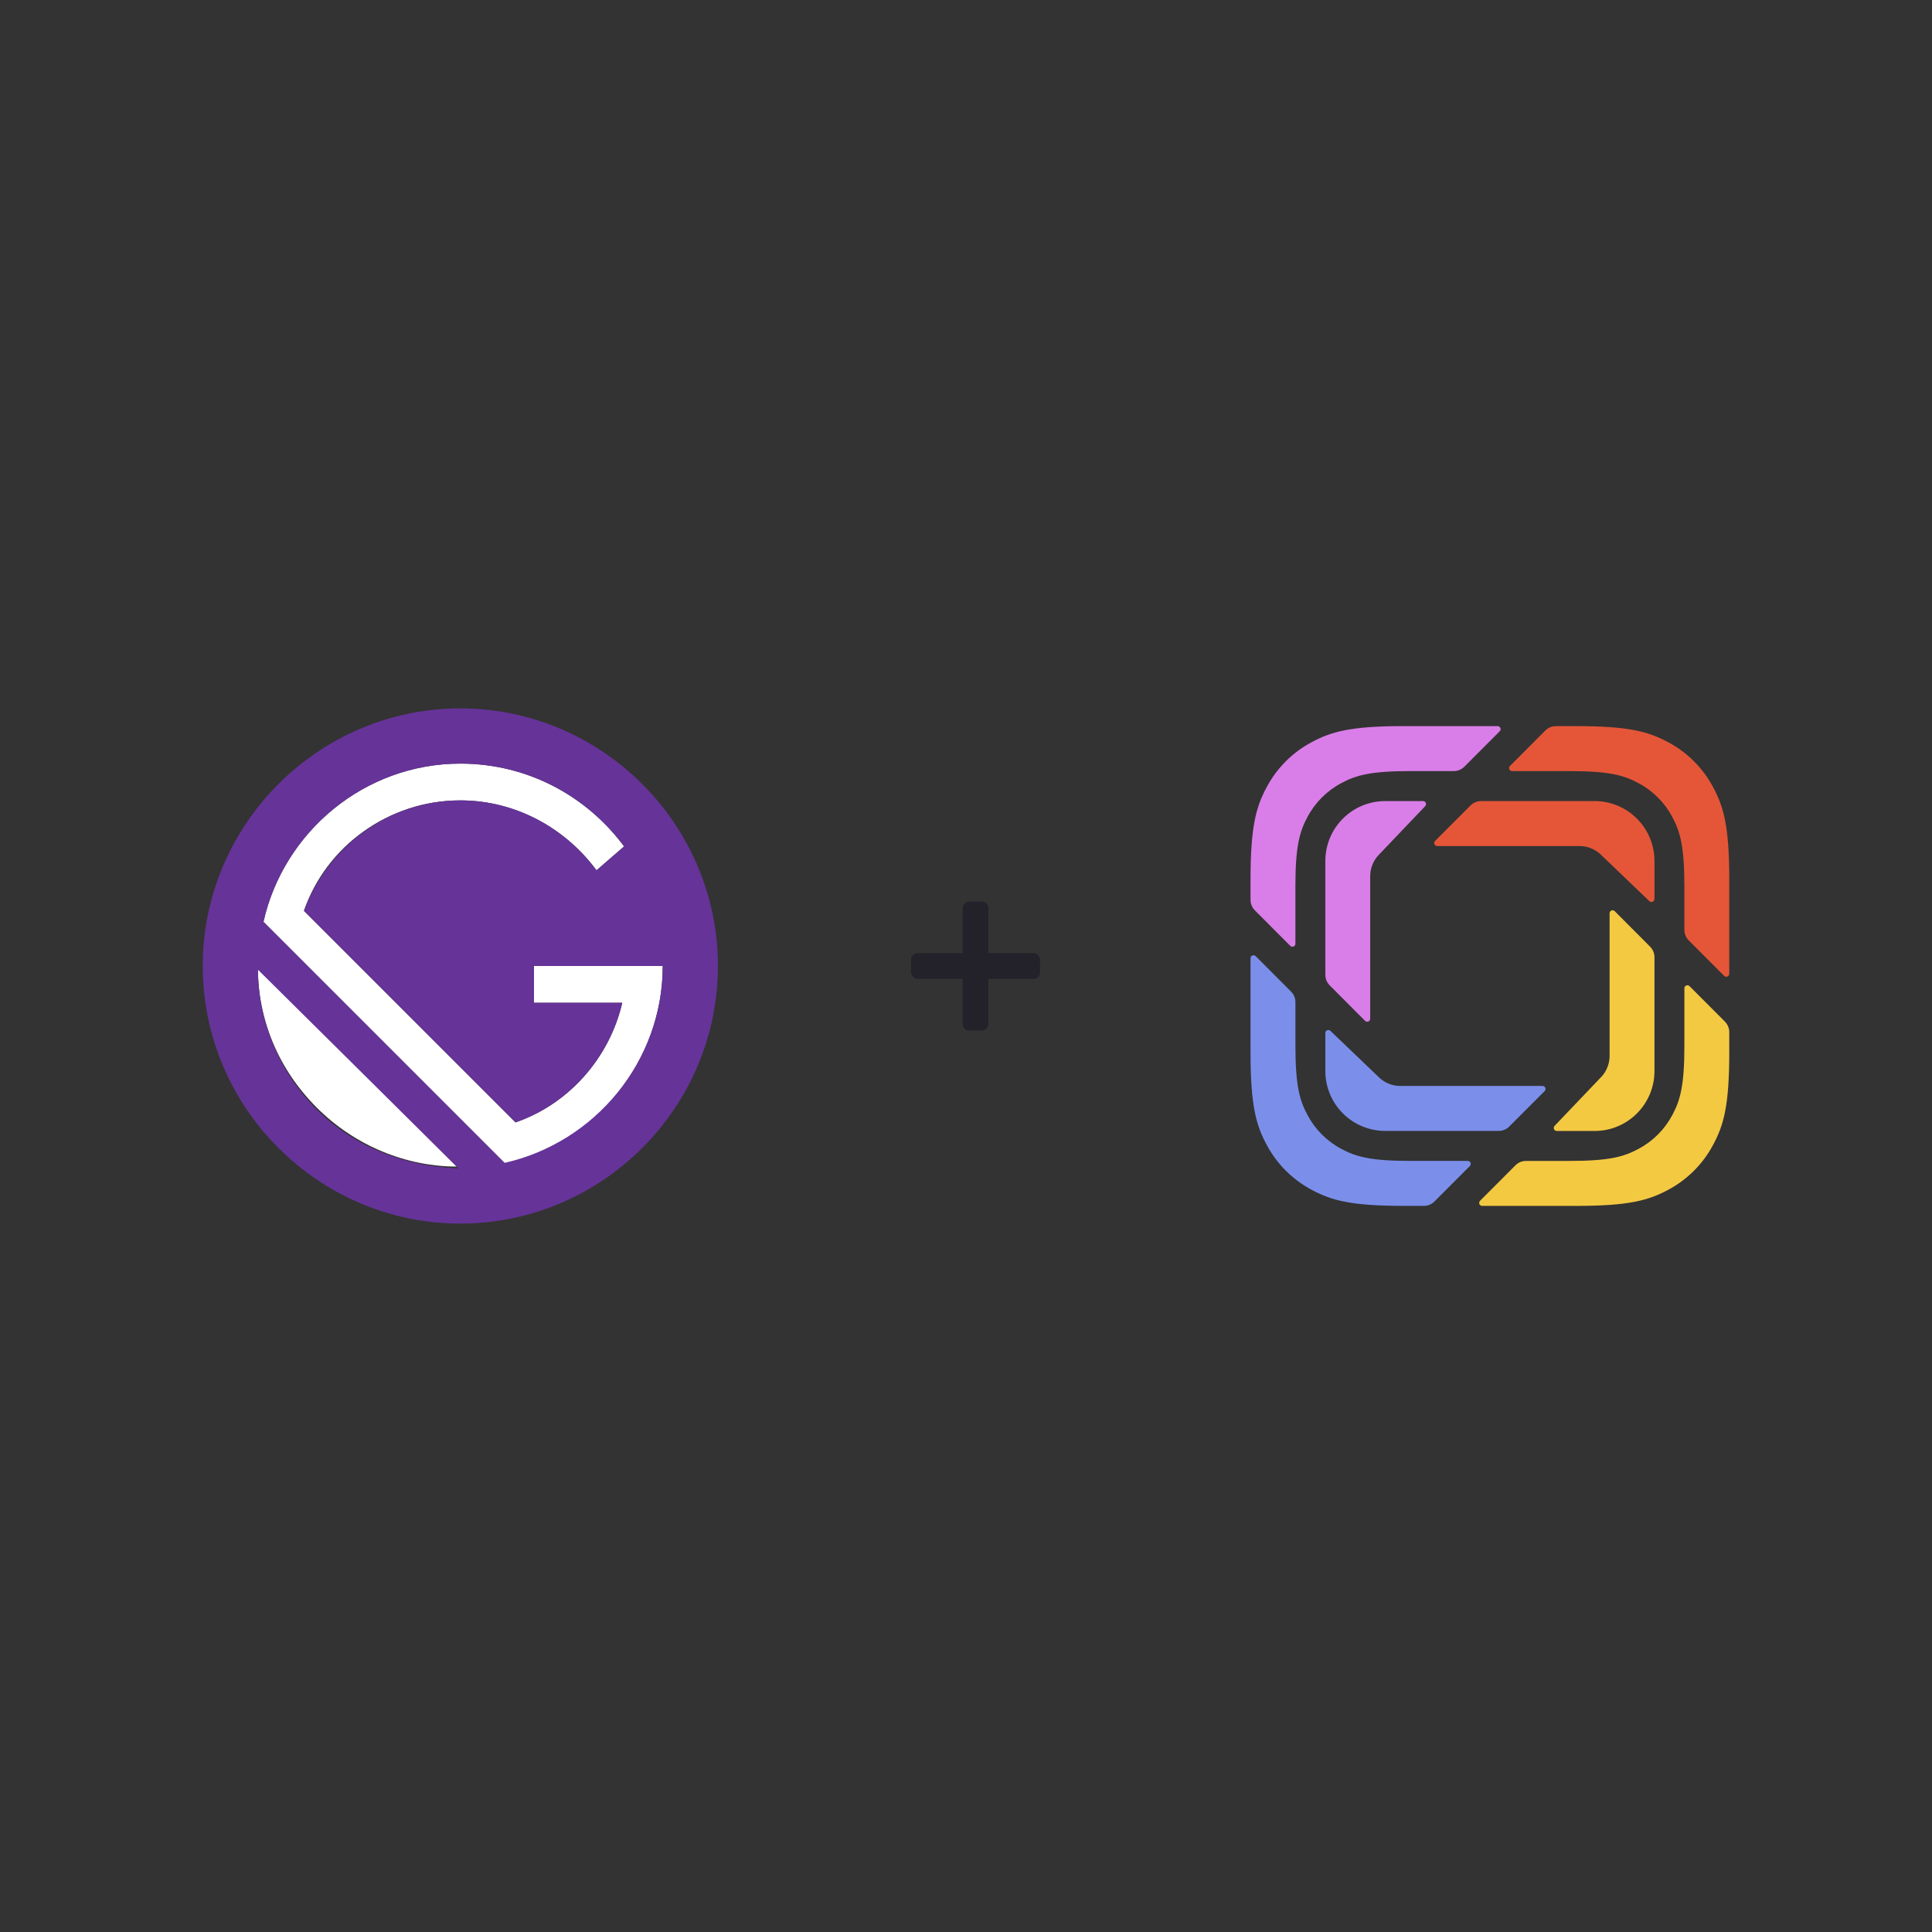 <svg height="600" viewBox="0 0 600 600" width="600" xmlns="http://www.w3.org/2000/svg"><rect x="0" y="0" width="600" height="600" fill="#333333" stroke="none"/><g fill="none"><g transform="translate(388.362 225.5)"><path d="m129.663 4.975c5.988 3.179 10.883 8.085 14.047 14.081 3.241 6.072 4.967 12.094 4.967 28.695v29.158c0 .376-.227.716-.575.86-.348.144-.748.064-1.014-.202v-.004l-10.989-11.009c-.873-.874-1.362-2.059-1.362-3.295v-13.476c0-12.454-1.295-16.969-3.725-21.522-2.375-4.496-6.046-8.175-10.538-10.558-4.493-2.412-8.953-3.706-21.083-3.733l-18.166-0c-.376-.002-.713-.229-.856-.577-.143-.347-.063-.747.202-1.012l10.989-11.014c.869-.873 2.053-1.366 3.286-1.366h6.179c16.568 0 22.578 1.73 28.637 4.975zm-22.801 18.306c10.264 0 18.584 8.34 18.584 18.625v11.792c-.002.372-.224.706-.566.852-.342.146-.737.075-1.007-.182l-14.983-14.354c-.993-.993-2.152-1.714-3.39-2.165-1.05-.398-2.164-.601-3.286-.6h-44.228c-.376-0-.716-.227-.86-.575s-.064-.748.202-1.014l11.005-11.018c.869-.869 2.049-1.362 3.282-1.362z" fill="#e55638"/><path d="m136.323 80.75 10.993 11.014c.869.873 1.362 2.061 1.362 3.295v6.196c0 16.601-1.726 22.623-4.967 28.695-3.165 5.996-8.059 10.902-14.047 14.081-6.059 3.241-12.069 4.971-28.637 4.971h-29.092c-.376-.002-.713-.229-.856-.577-.143-.347-.063-.747.202-1.012v.004l10.989-11.014c.869-.873 2.053-1.366 3.286-1.366h13.447c12.425 0 16.928-1.295 21.473-3.733 4.492-2.383 8.163-6.062 10.538-10.558 2.43-4.553 3.725-9.068 3.725-21.522v-17.814c.002-.375.228-.712.574-.855.346-.144.744-.066 1.011.197zm-23.227-23.285 10.993 11.026c.869.873 1.358 2.057 1.358 3.295v35.321c0 10.285-8.319 18.625-18.584 18.625h-11.767c-.372-.002-.706-.224-.852-.566-.146-.342-.075-.737.182-1.007v-.004l14.321-15.02c.993-.993 1.714-2.152 2.165-3.394.396-1.052.597-2.167.596-3.29v-44.327c0-.376.227-.716.575-.86s.748-.064 1.014.202z" fill="#f4c942"/><path d="m1.585 71.433 10.997 11.014c.869.873 1.362 2.061 1.362 3.295v13.476c0 12.454 1.291 16.969 3.725 21.522 2.373 4.496 6.043 8.174 10.533 10.558 4.545 2.438 9.052 3.733 21.477 3.733h17.772c.377-.001.718.225.863.573.145.348.066.749-.201 1.016l-10.997 11.014c-.869.873-2.053 1.366-3.282 1.366h-6.184c-16.568 0-22.573-1.73-28.633-4.975-5.99-3.178-10.886-8.084-14.052-14.081-3.208-6.011-4.932-11.973-4.967-28.2v-29.653c.002-.375.228-.712.574-.855.346-.144.744-.066 1.011.197zm23.219 23.198h-.004l14.991 14.354c.989.993 2.152 1.714 3.386 2.165 1.018.389 2.127.6 3.286.6h44.228c.376.002.713.229.856.577.143.347.063.747-.202 1.012l-11.001 11.018c-.869.869-2.053 1.362-3.282 1.362h-35.247c-4.934-.005-9.664-1.971-13.149-5.464-3.485-3.493-5.44-8.227-5.434-13.161v-11.792c.002-.372.224-.706.566-.852.342-.146.737-.075 1.007.182z" fill="#7b8fea"/><path d="m53.582 23.281c.372.002.706.224.852.566s.075.737-.182 1.007l-14.325 15.024c-.993.993-1.709 2.152-2.16 3.394-.397 1.052-.6 2.166-.6 3.29v44.328c-.004.374-.23.709-.576.852-.346.143-.743.065-1.009-.198l-10.993-11.026c-.87-.874-1.358-2.057-1.358-3.29v-35.321c0-10.285 8.319-18.625 18.584-18.625zm23.161-23.281c.376.002.713.229.856.577.143.347.063.747-.202 1.012l-10.989 11.014c-.873.873-2.053 1.366-3.286 1.366h-13.447c-12.425 0-16.932 1.295-21.477 3.733-4.492 2.383-8.163 6.062-10.538 10.558-2.404 4.505-3.698 8.973-3.725 21.132l-0 18.204c-.002.375-.228.712-.574.855-.346.144-.744.066-1.011-.197l-10.985-11.014c-.874-.874-1.366-2.059-1.366-3.295v-6.196c0-16.601 1.726-22.623 4.967-28.695 3.165-5.996 8.059-10.902 14.047-14.081 5.999-3.212 11.949-4.94 28.139-4.975z" fill="#d97ee8"/></g><g fill="#232129" transform="translate(282.961 280)"><rect height="8" rx="2" width="40" y="16"/><rect height="8" rx="2" transform="matrix(0 1 -1 0 40 0)" width="40" y="16"/></g><g transform="translate(62.961 220)"><path d="m142.857 80h-40v11.429h27.429c-4 17.142-16.572 31.428-33.143 37.142l-65.715-65.714c6.858-20 26.286-34.286 48.572-34.286 17.143 0 32.571 8.572 42.286 21.715l8.571-7.429c-11.429-15.427-29.714-25.714-50.857-25.714-29.714 0-54.857 21.143-61.143 49.143l75.429 75.428c27.428-6.857 48.571-32 48.571-61.714zm-125.714.572c0 16 6.286 31.428 18.286 43.428s28 18.286 43.428 18.286z" fill="#fff"/><path d="m80 0c-44 0-80 36-80 80s36 80 80 80 80-36 80-80-36-80-80-80zm-44.571 124.571c-12-12-18.286-28-18.286-43.428l62.286 61.714c-16-.571-32-6.286-44-18.286zm58.285 16.572-74.857-74.857c6.286-28 31.429-49.143 61.143-49.143 21.143 0 39.429 10.286 50.857 25.714l-8.571 7.429c-9.715-13.143-25.143-21.716-42.286-21.716-22.286 0-41.143 14.286-48.571 34.286l65.714 65.714c16.571-5.714 29.143-20 33.143-37.142h-27.429v-11.428h40c0 29.714-21.143 54.857-49.143 61.143z" fill="#639"/></g></g></svg>
